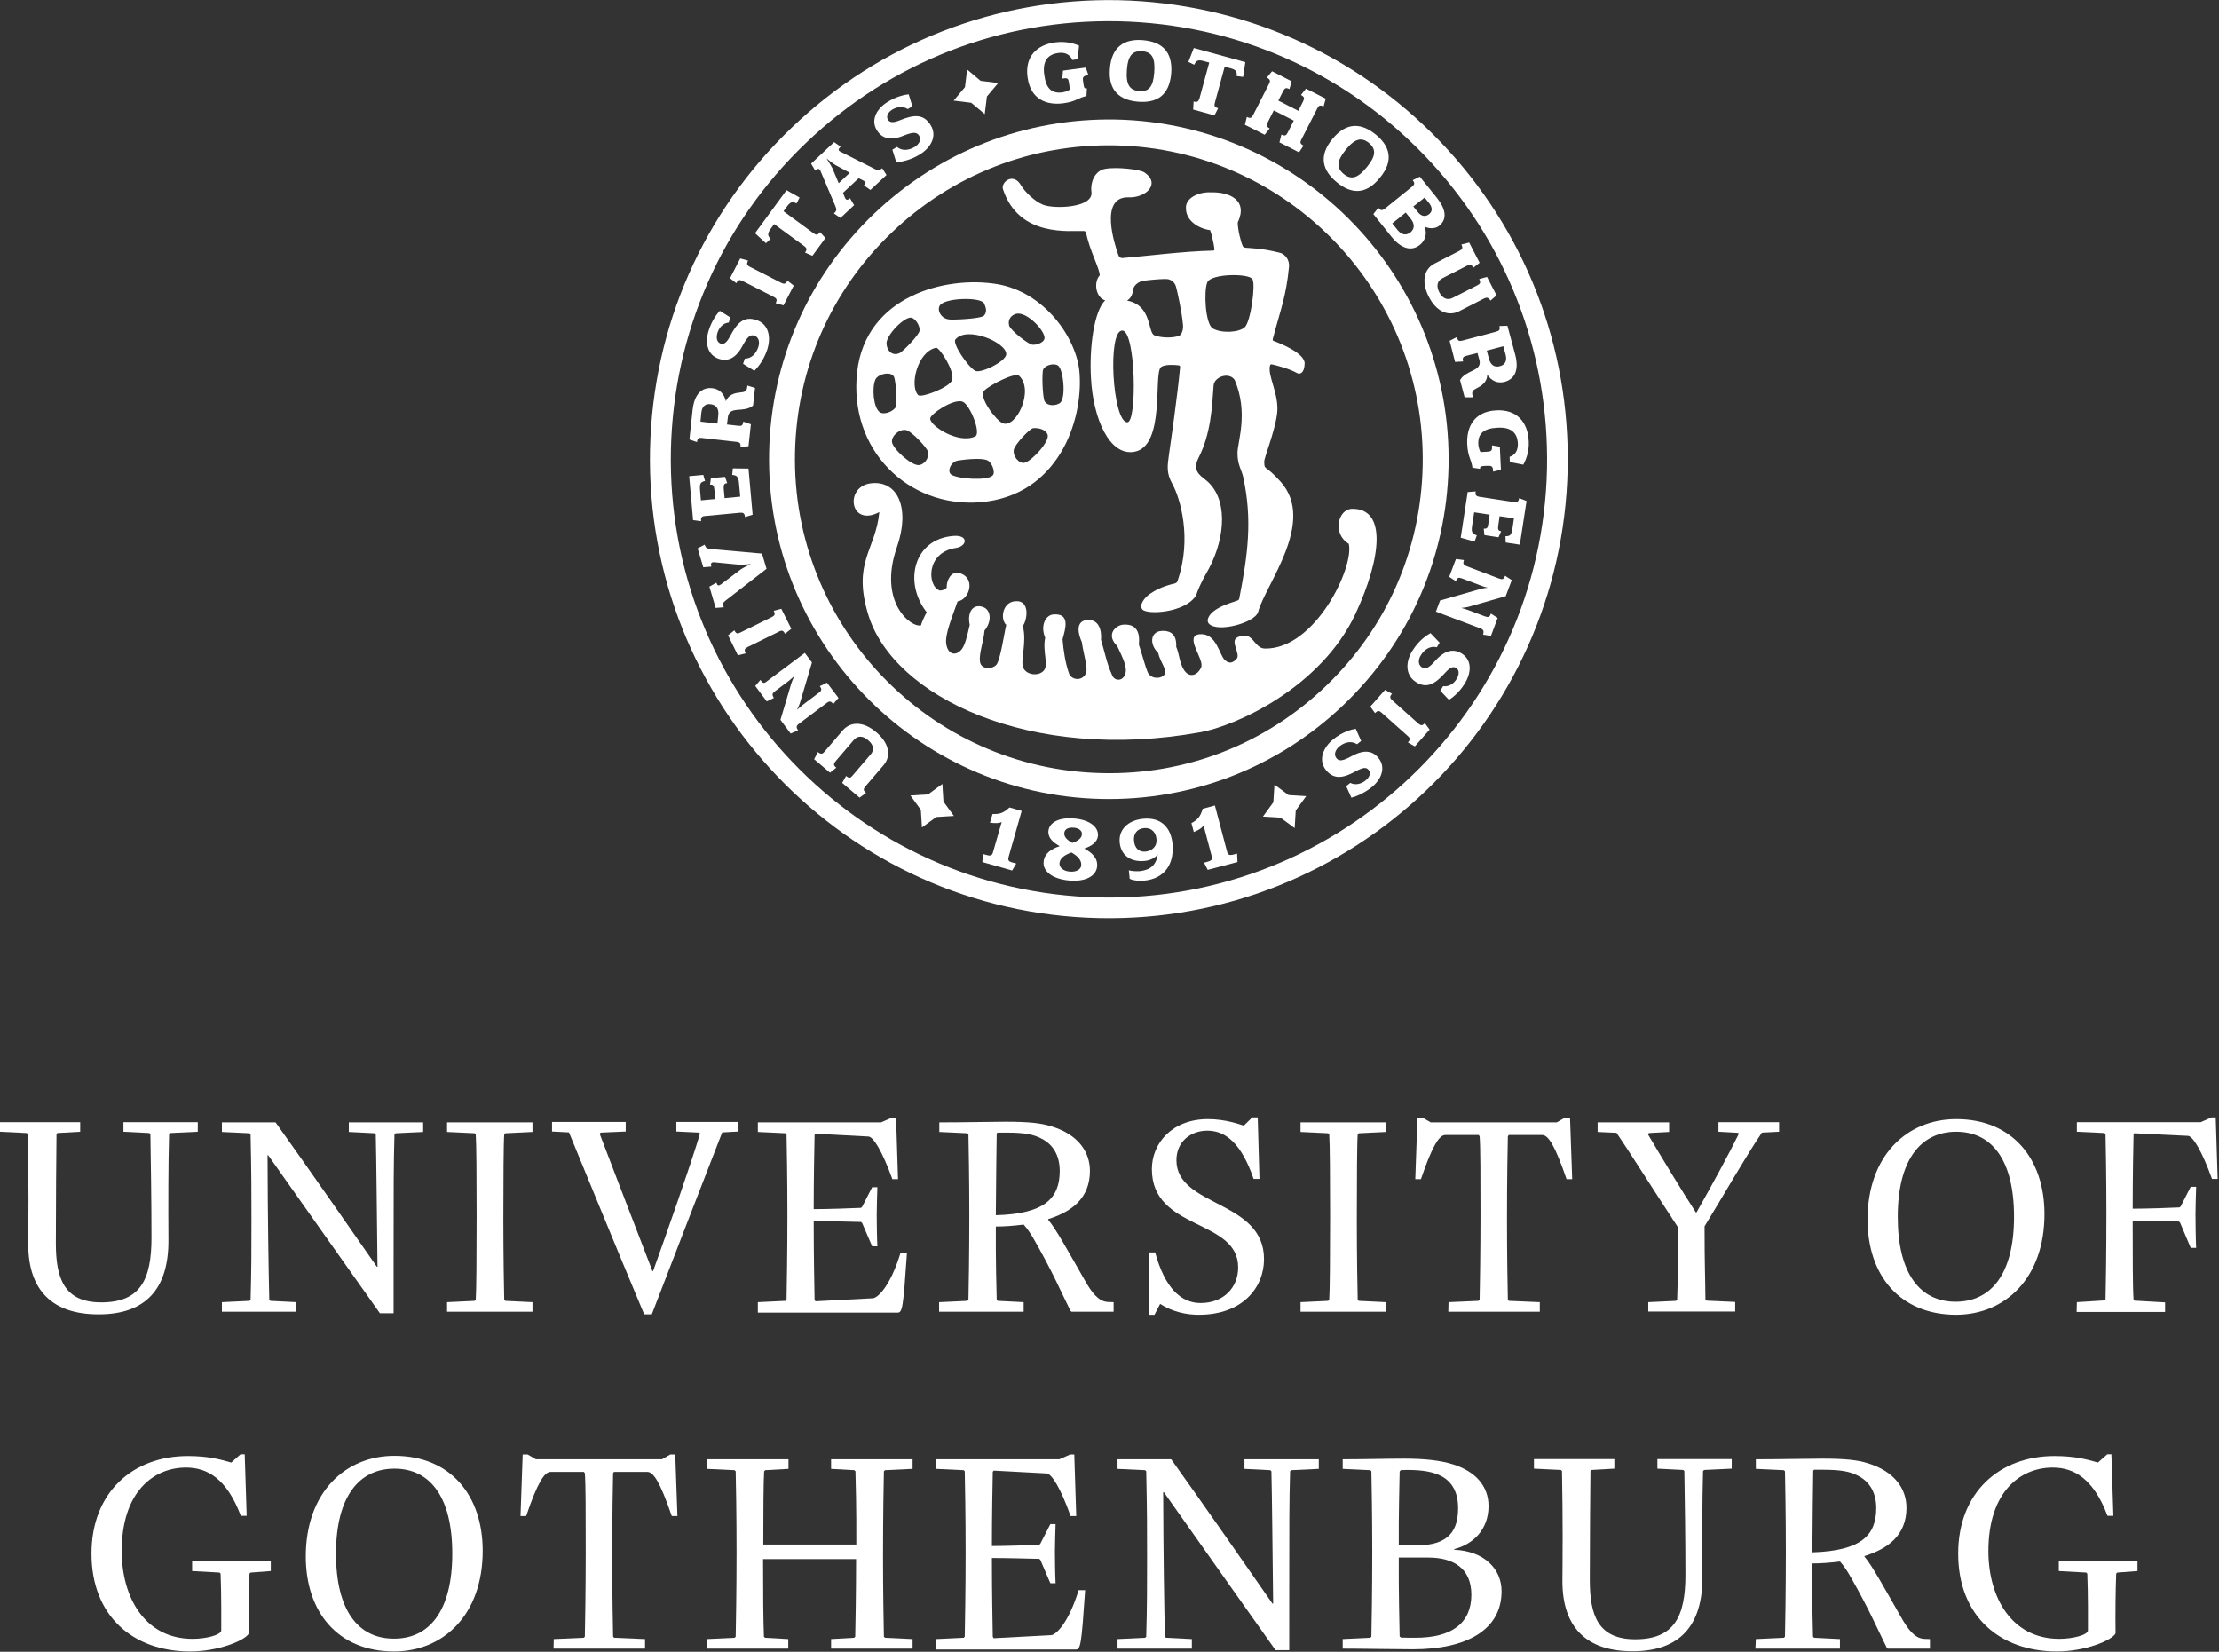 <?xml version="1.0" encoding="utf-8"?>
<!-- Generator: Adobe Illustrator 27.3.1, SVG Export Plug-In . SVG Version: 6.00 Build 0)  -->
<svg version="1.1"
	 id="svg2" xmlns:sodipodi="http://sodipodi.sourceforge.net/DTD/sodipodi-0.dtd" xmlns:svg="http://www.w3.org/2000/svg" xmlns:inkscape="http://www.inkscape.org/namespaces/inkscape" sodipodi:docname="LO_GUeng_cen2rSV.eps"
	 xmlns="http://www.w3.org/2000/svg" xmlns:xlink="http://www.w3.org/1999/xlink" x="0px" y="0px" viewBox="0 0 136.1 101.3"
	 style="enable-background:new 0 0 136.1 101.3;" xml:space="preserve">
<rect x="0" y="0" width="136.1" height="101.3" fill="#333333" stroke="none"/>
<style type="text/css">
	.st0{fill:#FFFFFF;}
</style>
<sodipodi:namedview  bordercolor="#000000" borderopacity="0.25" id="namedview4" inkscape:deskcolor="#d1d1d1" inkscape:pagecheckerboard="0" inkscape:pageopacity="0.0" inkscape:showpageshadow="2" pagecolor="#ffffff">
	</sodipodi:namedview>
<g id="g8" transform="matrix(1.333,0,0,-1.333,0,101.28)" inkscape:groupmode="layer" inkscape:label="ink_ext_XXXXXX">
	<g id="g10" transform="scale(0.1)">
		<path id="path12" class="st0" d="M507.1,404.1c-79.6,1.7-143,67.9-141.3,147.5c0.8,38.6,16.6,74.5,44.5,101.2
			c27.9,26.7,64.5,40.9,103,40.1c79.6-1.7,143-67.9,141.3-147.5c-0.8-38.6-16.6-74.5-44.5-101.2
			C582.3,417.5,545.7,403.2,507.1,404.1z M402.1,661.4c-30.2-28.9-47.3-67.8-48.2-109.5c-1.9-86.2,66.7-157.8,152.9-159.7
			c41.7-0.9,81.3,14.5,111.5,43.4c30.2,28.9,47.3,67.8,48.2,109.5c1.9,86.2-66.7,157.8-152.9,159.7
			C471.9,705.6,432.3,690.2,402.1,661.4"/>
		<path id="path14" class="st0" d="M505.9,346.9c-111.2,2.4-199.6,94.8-197.2,205.9c1.2,53.8,23.2,104,62.1,141.2
			c38.9,37.3,90,57.1,143.8,56c53.8-1.2,104-23.2,141.2-62.1c37.2-38.9,57.1-90,56-143.8l0,0C709.4,432.9,617,344.5,505.9,346.9z
			 M364.2,701c-40.7-39-63.8-91.5-65.1-147.9c-2.5-116.4,90.1-213.2,206.5-215.7c116.4-2.5,213.2,90.1,215.7,206.6l0,0
			c1.2,56.4-19.6,109.9-58.6,150.6c-39,40.7-91.6,63.8-148,65.1C458.4,760.8,404.9,740,364.2,701"/>
		<path id="path16" class="st0" d="M552.3,422.9C473.9,408.8,411,439.3,399.5,477c-7.4,24.3,3.4,29.6,5.1,47.2
			c-13.6-7.2-16.1,11.6-4.1,13.2c12.7,1.7,18.4-11.6,12.2-29.3c-8.9-25.5,6.7-37.3,11.1-36c0.2,1.3,1.8,4.6,2.6,6
			c-10.7,13.6-6.2,33.5,12,35.1c7.4,0.7,6.7-4.7,1.5-5.5c-14-2-13.3-17.6-7.5-19.6c1,0,2.2,0.3,3.2,1.3c-0.2,3.2,2,7.7,5.6,6.8
			c8-2,5-12.3-0.6-13.1c-2.1-6.3-6-15.1-5.2-19.7c0.8-4.6,4-5.5,6.7-2.8c1.9,1.9,2.9,6.6,4.1,11.7c-1.3,5.8,1.5,10.1,6.4,8.1
			c3.4-1.4,3.8-6.6,0.4-10.7c-0.4-4.9-2.6-10.5-2.1-14.3c0.5-3.8,5.7-3.5,7.5-1.5c1.9,2,3.8,15.4,4.6,18.4
			c-2.9,2.6-1.8,10.5,4.2,10.9c7,0.6,5.4-9,3.4-11.4c2-7.5-1.2-15.9,0.2-19.2c1.4-3.3,6.9-4.1,9.4-1.4c2.5,2.7-0.6,8.5,0.7,15.2
			c-2.4,5.8,0.4,10.5,3.8,10.7c7.8,0.6,5.6-6.4,4.2-11.4c0.4-5.1,1.3-11.1,3-15.8c1.1-3,6.1-3.7,7.8,0.2c1,2.4-1.3,9.3-1.9,14.2
			c-3.4,7.9-0.5,10,2.5,10.3c2.9,0.2,6.8-1.4,6.3-9.2c1.6-5.3,2.9-11.6,4.9-15.7c0.9-3.3,4.9-3.6,6.2-0.2c1.2,3.4-1.1,7.5-3.6,13
			c-5.6,5.5-0.5,9.7,2.7,9.9c3.2,0.3,8.2-0.6,7.2-9.1c1.7-5.2,2.9-9.9,4-12.6c1.3-3.2,5.7-3.5,7.6-1.5c1.9,2.1-1.7,5.7-2.7,10.2
			c-4.2,4.1-3.5,9.7,1.4,10.1c2.5,0.2,7.3-0.1,6.9-7.3c1.4-3.1,1.4-7.1,3.5-10.5c2.5-4.1,6.4-2.6,8,1.1c1.5,3.8-8.2,14.6-0.6,15.2
			c7.6,0.6,8.9-9.4,11.4-11.8c2.5-2.4,4.3-0.8,5.5,0.5c2,2.2-3.3,8.2,0.4,9.9c7.4,3.4,7.3-5.1,12.6-5.2
			c23.1-0.4,41.2,37.5,38.6,48.2c-7.7,4.6-5,16,1.5,16.1c15.9,0.3,13.7-22.2,1.6-48.3C607.8,443.5,568.9,425.9,552.3,422.9"/>
		<path id="path18" class="st0" d="M572.8,609.3c-2.6-2.5-10.7-3-14.8-0.6c-3.4,2-4.2,17.1-2.5,21.2c1.7,4.1,19.4,4.2,20.8,1.4
			C577.8,628.5,575.4,611.8,572.8,609.3z M541.1,627.9c0.6-2.1,2.7-11.6,3.2-17.4c0.3-2.1-0.5-4.7-1.8-5.2
			c-3.2-1.2-8.5-0.9-11.3,0.2c-3.2,1.2-1,13.8-12.6,16c1.6,1.1,2.4,2.3,2.8,5.1c0.2,1.8,2.4,3.8,5.2,4.1c5.3,0.6,8.6,0.8,10.4,0.7
			C538.6,631.3,540.5,630.1,541.1,627.9z M518.7,565.5c-6.8,0.1-9.3,42.4-2.3,42.2C522.6,607.6,523.3,565.4,518.7,565.5z M585.9,603
			c-0.3,0.1-0.3,0.5-0.3,0.7c3.6,13.7,6.2,19.7,7.5,33.4c0.3,3.3-2,5.9-4.2,6.4c-8.4,2.1-12.3,2-15.6,2.3c-0.4,0-1.1,0.2-1.4,0.6
			c-1,2-2.4,7.9-2.4,11c4.9,10.4-3.9,14.1-12.2,13.9c-5.4,0.3-11-2.2-11.6-6.3c-0.7-7.9,8-10.8,11.1-11.1c0.5-1.1,1.8-6.6,2-8.8
			c0-0.3-0.2-0.6-0.6-0.6c-14-0.3-32.2-2.7-41.4-3.4c-1.3-0.2-2,0.6-2.2,1.3c-1.7,4.7-9,27,4.7,26.6c8.1-0.3,14.9,6.4,7.2,11.5
			c-2,1.3-12.4,2.6-18,1.6c-4.7-0.8-6.9-6.1-6.3-10.7c0.9-7.2-17-7.9-22.3-5.8c-3.8,1.5-8.4,6-10.1,8.9c-3.5,6.2-9.4,1.5-8.3-1.8
			c7.4-22.4,31.1-18.9,37.3-19.2c0.3,0,0.8-0.4,0.9-0.6c1.5-8.1,6.3-16.6,6.3-19.8c-3-3.3-1.7-10.3,2.5-11.5
			c-5.1-4.9-7.4-21.9-6.5-36.1c1-18,8.3-35.5,19.8-33.6c14.6,2.4,8.8,36.1,12.4,39c1.8,1.4,6.5,1,8.2,0.8c0.4,0,0.6-0.5,0.6-0.7
			c-1.2-13.2-4.3-34.5-5.1-40.1c-0.8-5.8-1.3-8.8,1.7-14.1c3.2-5.9,9.1-24.5,2.2-44.3c-0.2-0.8-0.9-1-1.1-1.1
			c-6.2-1.4-9.5-3.4-11.7-4.9c-2.4-1.7-5.1-5.1-3.3-7.2c2.6-2.4,19.2-1.4,24.4,6.2c0.1,0.2,0.5,0.9,0.5,1.1c1.8,5,4,8.6,5.7,11.7
			c7.7,14.6,8.8,32.7-1.7,40.8c-2.9,2.3-6,4.4-3.1,10.1c5.6,11,6.2,23.1,6.9,33.2c0.3,4.1,7.1,6.4,9.7,2.6
			c6.4-15.1,1.4-28.1,1.3-33.5c-0.1-5.4,1.9-7.9,2.6-11.1c4.3-19.7,2.2-35.6-1.8-56c0-0.4-0.4-0.7-0.8-0.9
			c-4.6-1.5-7.5-2.5-10.4-4.5c-2.9-2-4.1-4.7-2.8-6.1c3.9-4.4,21.4,0.4,22.7,5.4c3.3,12.5,26.8,41.3,10.4,59.8
			c-7.5,8.4-7.5,5-7.6,9.3c0,2,4.7,13.2,5.9,21.9c1.2,9-4.6,17.6-3.2,22.5c0,0.1,0.4,0.4,0.6,0.4c2.4-0.5,8.2-2,11.9-4.1
			c1.2-0.6,3.2-0.1,3.4,4.3C600.6,597.4,588.3,602.1,585.9,603"/>
		<path id="path20" class="st0" d="M437.9,541.3c-2.4,1.3-0.5,6.1,2.9,6.6c2.4,0.4,10.7,1.4,13.5,0.1c2.2-1,3.8-5.6,2.5-6.9
			C454.5,538.5,441.3,539.4,437.9,541.3z M410.4,556.5c-0.2,2.9,3.6,6.1,6.6,5.4c2.4-0.5,9.7-8.2,10-10c0.6-3.3-2-5.9-4.2-6.1
			C419.3,545.5,410.7,553.4,410.4,556.5z M411.9,572.1c-1.7-2-5.5-3.3-7.3-1.8c-2.7,2.2-3.5,11.1-1.8,14.9c1.2,2.6,7.4,4,8.6,1.1
			C412.2,584.2,413.1,573.5,411.9,572.1z M414,597.4c-3-1.5-5.8,0.5-6.1,4.3c-0.3,3.7,8.4,12.8,11.6,11.9c1.5-0.4,3.9-3.4,3.6-6
			C422.9,605.7,415.7,598.3,414,597.4z M461.3,565.1c-3.1,1.4-11.3,12.1-8.4,15c2.7,2.7,14.2,8.5,16,6.8
			C476,580.3,467.5,562.4,461.3,565.1z M428,567.2c0,2.1,10.7,9.3,14.9,7.8c3.4-1.3,8.7-14.6,5.8-16C441,555.4,428,563.8,428,567.2z
			 M430.7,599.8c1.5,0.3,8.7-10.7,7.4-14.8c-1.1-3.5-14.3-8.4-15.6-7C418.4,582,422,598,430.7,599.8z M463,596.9
			c0-3.4-11.9-9.1-14.3-7.7c-3.5,2-10.6,12.6-9.1,14.4C444.8,610,463,602.3,463,596.9z M452.8,620.2c0.7-1.6,1.6-3.7,0-5.6
			c-1.4-1.5-14-2-15.9-1.8c-4,0.3-5.8,4.3-4.5,6.4C434.7,622.9,451.4,623.2,452.8,620.2z M480.6,604.1c-0.4-2.2-4.1-3.1-5.6-2.9
			c-1.9,0.2-10.2,6.7-10.7,8.9c-0.7,3,1.3,4.8,3.2,5.3C472.5,616.7,481.1,607.3,480.6,604.1z M487.6,574.3c-1.9-1.2-5.4-1.5-6.9,0.8
			c-1,1.6-1.4,13-0.7,14.7c0.7,1.8,4.6,3.1,6.7,1.9C489.3,590.2,490.7,576.3,487.6,574.3z M475.4,562.8c1.9,0.2,5.6-0.3,6.6-2.9
			c1.2-2.9-6.8-11.9-10.5-13c-2.3-0.7-5.7,2.8-5,6.1C466.9,555.2,473.8,562.7,475.4,562.8z M496.7,588.4c-1.3,16-16.2,37.1-38,40.7
			c-23.6,3.9-60.3-5.5-64.3-40.3c-4.1-35.9,23.4-62.6,56.4-60.1C486.6,531.5,498.5,565.8,496.7,588.4"/>
		<path id="path22" class="st0" d="M445,727.8l-1-8.1l-5.2-6.2l8.1-1l6.2-5.2l1,8.1l5.2,6.2l-8.1,1L445,727.8"/>
		<path id="path24" class="st0" d="M595.7,378.8l-6.5,4.8l-8.1,0.5l4.8,6.6l0.5,8.1l6.5-4.8l8.1-0.5l-4.8-6.6L595.7,378.8"/>
		<path id="path26" class="st0" d="M424.2,379.1l6.6,4.8l8.1,0.5l-4.8,6.6l-0.5,8.1l-6.6-4.8l-8.1-0.5l4.8-6.6L424.2,379.1"/>
		<path id="path28" class="st0" d="M379.4,414l8.3,9.7c3.8,4.4,9.8,4.1,15.5-0.8c5.8-4.9,7.1-10.8,3.3-15.2l-8.3-9.7
			c-1-1.2-1.1-1.9,0.3-3l-3-2.2l-8,6.8l1.8,3.2c1.4-1.2,2-1,3,0.2l8.3,9.7c1.7,1.9,1.5,4.3-1.1,6.5c-2.6,2.3-5,2.1-6.7,0.1l-8.3-9.7
			c-1-1.2-1.1-1.9,0.3-3l-2.9-2.3l-7.3,6.2l1.7,3.3C377.7,412.7,378.4,412.8,379.4,414"/>
		<path id="path30" class="st0" d="M352.8,446.3l17.5,13.1l3.3-4.4l-5.5-18.5c-0.4-1.3-1.4-3.3-1.4-3.3s1.6,1.5,2.4,2.1l7.7,5.8
			c1.2,0.9,1.5,1.5,0.4,3l3.3,1.6l5.3-7l-2.4-2.8c-1.1,1.4-1.8,1.4-3,0.5l-12.8-9.6c-1.2-0.9-1.4-1.6-0.4-3l-3.4-1.5l-4.7,6.3
			l5,16.8c0.4,1.3,1.4,3.4,1.4,3.4s-1.6-1.5-2.5-2.2l-6.5-4.9c-1.2-0.9-1.4-1.6-0.4-3l-3.3-1.6l-5.3,7.1l2.4,2.8
			C350.9,445.3,351.6,445.3,352.8,446.3"/>
		<path id="path32" class="st0" d="M359.5,479.7l4.6-9.2l-2.9-2.3c-0.8,1.6-1.5,1.7-2.8,1l-14.4-7.1c-1.4-0.7-1.7-1.3-0.9-2.9
			l-3.6-0.9l-4.5,9.2l2.9,2.3c0.8-1.6,1.4-1.7,2.8-1l14.4,7.1c1.4,0.7,1.7,1.3,0.9,2.9L359.5,479.7"/>
		<path id="path34" class="st0" d="M327,507.2l23.6-2.1l2.1-7l-18.7-14.5c-1.4-1-1.5-1.6-1-3.2l-3.7-0.3l-2.9,9.8l3.2,1.8
			c0.5-1.4,1-1.6,2.2-0.7l9,6.8c1.5,1,4.7,2.5,4.7,2.5s-3.5-0.4-5.4-0.3l-11.4,1.1c-1.5,0.1-1.8-0.5-1.4-2l-3.7-0.3l-2.6,8.7
			l3.2,1.7C324.8,507.7,325.2,507.4,327,507.2"/>
		<path id="path36" class="st0" d="M344.4,544.2l1.9-21.2l-3.5-1.1c-0.2,1.8-0.8,2.1-2.3,2l-16-1.5c-1.6-0.1-2.1-0.6-1.9-2.4
			l-3.7,0.5l-1.8,20.2l6.5,0.6l0.8-2.8c-2.1-0.5-2.5-1.1-2.3-4.2l0.4-4.7l6.6,0.6l-0.4,4.3c-0.2,1.8-0.5,2.5-2,2.3l0.4,3l6.5,0.6
			l1-2.9c-1.5-0.1-1.7-0.8-1.6-2.6l0.4-4.3l7.2,0.7l-0.6,6.5c-0.3,2.8-1.1,3.3-3.1,3.5l0.3,3L344.4,544.2"/>
		<path id="path38" class="st0" d="M322.7,569.9l-0.4-4.1l7.8-0.9l0.4,3.9c0.3,3-1,4.7-3.4,5C324.7,574.2,323,572.9,322.7,569.9z
			 M347.4,581.3l-0.9-8.1c-4.3-3.6-11,0.1-11.6-5.4l-0.4-3.3l5.2-0.6c1.5-0.2,2.1,0.1,2.3,1.9l3.5-1.2l-1.1-10.1l-3.7-0.4
			c0.2,1.8-0.3,2.2-1.8,2.4l-15.9,1.8c-1.5,0.2-2.1-0.2-2.3-1.9l-3.5,1.2l1.5,13.8c0.8,6.7,3.9,10.3,9,9.8c3.3-0.4,5.4-2.4,6.3-6
			c1.3,3.3,4.5,3.8,6.5,4c2.3,0.2,3.1,0.6,3.3,2.6l0.1,0.6L347.4,581.3"/>
		<path id="path40" class="st0" d="M353,598.9c-1.7-5.1-4.5-8.3-5.9-9.7l-5.2,3.2l0.8,2.4c3.3,0,5.3,2.6,6.2,5.3
			c0.7,2.1,0.4,4.5-1.8,5.3c-1.9,0.6-3.2-0.6-5.4-4.6c-2.1-4.1-5.6-7.9-10.9-6.1c-5.2,1.7-6.6,7.2-4.7,13.1c1.4,4.5,3.8,7.6,5.1,9
			l4.9-3.1l-0.8-2.3c-2.9-0.3-4.6-2.7-5.2-4.8c-0.7-2.3-0.2-4.3,1.5-4.9c1.7-0.5,2.9,0.7,4.5,3.7c2.9,5.5,6,9.1,11.8,7.2
			C353.7,610.8,354.9,604.7,353,598.9"/>
		<path id="path42" class="st0" d="M365.2,628.4l-4.7-9.1l-3.6,1c0.8,1.6,0.5,2.2-0.9,2.9l-14.3,7.3c-1.4,0.7-2.1,0.6-2.9-1
			l-2.9,2.3l4.7,9.1l3.6-1c-0.8-1.6-0.5-2.2,0.9-2.9l14.3-7.3c1.4-0.7,2.1-0.6,2.9,1L365.2,628.4"/>
		<path id="path44" class="st0" d="M366.5,666.2c-1.7,0.9-2.7,0.9-4.4-1.4l-1.6-2.2l13.8-10.1c1.2-0.9,1.9-1,3,0.5l2.5-2.7l-6-8.2
			l-3.4,1.5c1.1,1.5,0.8,2.1-0.4,3l-13.8,10.1l-1.6-2.2c-1.7-2.3-1.3-3.3,0-4.6l-2.2-2l-5,4.6l14.5,19.8l6-3.4L366.5,666.2"/>
		<path id="path46" class="st0" d="M384.5,683.8c-1.4,0.8-4.2,3.1-4.2,3.1s2-3.1,2.7-4.5l2.9-6.9l5.1,4.8L384.5,683.8z M407.9,679.3
			l-7.4-6.9l-3,2.1c1,0.9,1.1,1.5-0.4,2.3l-2,1l-7.2-6.7l0.8-2.1c0.6-1.5,1.4-1.3,2.4-0.4l1.9-3.2l-6.3-5.9l-3,2.1
			c1.2,1.1,1.4,1.7,0.7,3.3l-6.9,16.3c-0.4,1-1.1,1.3-2.4,0.1l-1.9,3.2l10.6,9.9l3-2.1c-1.3-1.2-1.1-1.8-0.1-2.3l15.9-8
			c1.4-0.8,2.1-0.7,3.3,0.4L407.9,679.3"/>
		<path id="path48" class="st0" d="M423.2,688.7c-4.6-2.8-8.8-3.4-10.8-3.6l-1.8,5.8l2.1,1.3c2.5-2.1,5.7-1.5,8.2,0
			c1.9,1.2,3.2,3.2,2,5.2c-1.1,1.7-2.8,1.7-7.1,0c-4.3-1.8-9.3-2.4-12.3,2.4c-2.9,4.6-0.4,9.8,4.9,13.1c4,2.5,7.8,3.3,9.7,3.5
			l1.7-5.5l-2.1-1.3c-2.4,1.6-5.2,0.9-7.1-0.2c-2.1-1.3-3-3.2-2-4.7c0.9-1.5,2.7-1.4,5.8-0.1c5.8,2.3,10.4,3,13.7-2.2
			C431.4,697.3,428.4,691.9,423.2,688.7"/>
		<path id="path50" class="st0" d="M500.3,725.1c-1.8-0.2-2.2-0.9-2-2.3l0.3-2.1c0.2-1.4,0.5-1.7,1.5-1.6l-0.2-3.5
			c-3.9-0.8-4.6-2.5-10.5-3.3c-8-1.1-15.3,1.9-16.6,12c-1.3,9.3,4.1,14.9,12.8,16c5.2,0.7,9.2-0.8,10.9-1.5l-0.7-6.3l-2.4-0.3
			c-1.2,2.8-3.7,3.6-6.5,3.2c-5-0.7-7.3-3.9-6.4-10.1c0.8-6.3,3.5-8.7,8.4-8c1.2,0.2,2.6,0.7,3.4,1.3l-0.5,3.4
			c-0.2,1.5-0.6,2-2.5,1.7l-0.5-0.1l0.3,3.7l10.5,1.4l1.2-3.5L500.3,725.1"/>
		<path id="path52" class="st0" d="M525.5,736.2c-4.3,0.3-6.5-1.8-7-8.6c-0.5-6.8,1.3-9.3,5.6-9.7c4.4-0.4,6.5,1.8,7,8.6
			C531.6,733.4,529.9,735.9,525.5,736.2z M523.6,713c-8.2,0.7-13.8,4.9-12.9,15.3c0.8,10.3,7,13.7,15.2,13c8.4-0.7,13.8-5,13-15.3
			C538,715.6,532,712.3,523.6,713"/>
		<path id="path54" class="st0" d="M569,724.8c0.2,1.9-0.1,2.9-2.9,3.6l-2.6,0.7l-4.5-16.5c-0.4-1.5-0.2-2.1,1.5-2.6l-1.7-3.3
			l-9.8,2.7l0.2,3.7c1.8-0.5,2.2,0,2.7,1.4l4.5,16.5l-2.6,0.7c-2.8,0.8-3.5,0-4.3-1.7l-2.7,1.3l2.5,6.4l23.7-6.5l-1-6.8L569,724.8"
			/>
		<path id="path56" class="st0" d="M597.7,689.7l-9,4.6l0.9,3.6c1.6-0.8,2.2-0.5,2.9,0.9l2.8,5.5l-9.2,4.7l-2.8-5.5
			c-0.7-1.3-0.6-2,0.9-2.8l-2.3-2.9l-9.1,4.6l0.9,3.6c1.6-0.8,2.2-0.5,2.9,0.9l7.3,14.3c0.7,1.4,0.6,2-1,2.9l2.4,2.9l9-4.6l-1-3.6
			c-1.6,0.8-2.1,0.5-2.9-0.9l-2.2-4.4l9.2-4.7l2.2,4.4c0.7,1.4,0.6,2-1,2.9l2.3,2.9l9.1-4.6l-1-3.6c-1.6,0.8-2.2,0.5-2.9-0.9
			l-7.3-14.3c-0.7-1.3-0.6-2,1-2.8L597.7,689.7"/>
		<path id="path58" class="st0" d="M629.9,694c-3.3,2.7-6.4,2.2-10.7-3.1c-4.3-5.3-4.2-8.4-1-11.1c3.4-2.8,6.4-2.2,10.7,3.1
			C633.2,688.1,633.2,691.2,629.9,694z M615,676c-6.4,5.3-8.5,11.9-1.9,19.9c6.6,8,13.5,7.2,19.9,2c6.5-5.3,8.5-12,1.9-19.9
			C628.4,669.9,621.5,670.6,615,676"/>
		<path id="path60" class="st0" d="M650.3,664.8l2.1-2.6c1.7-2.1,3.5-2.2,5.1-1c1.5,1.2,1.8,2.9,0.1,5.1l-2.1,2.6L650.3,664.8z
			 M646.8,662l-6.2-5l2.5-3.1c1.9-2.3,4-2.5,5.9-1c1.8,1.5,2.1,3.7,0.2,6.1L646.8,662z M640.3,650.8l-8.4,10.5l2.3,2.9
			c1.1-1.4,1.8-1.3,3-0.4l12.5,10.1c1.2,1,1.4,1.6,0.3,3l3.3,1.6l7.9-9.8c4.2-5.3,4.7-9.8,1-12.8c-1.7-1.4-4.6-1.4-6.7-0.4
			c1.3-3.4,0.2-6.4-2.1-8.3C649.4,643.9,644.6,645.5,640.3,650.8"/>
		<path id="path62" class="st0" d="M682.7,622.4l-11.3-5.8c-5.2-2.6-10.6,0-14,6.7c-3.4,6.7-2.4,12.7,2.8,15.3l11.3,5.8
			c1.4,0.7,1.7,1.3,0.9,2.9l3.6,0.9l4.8-9.3l-2.9-2.3c-0.8,1.6-1.5,1.7-2.8,1l-11.4-5.8c-2.3-1.2-3-3.4-1.5-6.4
			c1.6-3.1,3.9-3.8,6.1-2.7l11.4,5.8c1.4,0.7,1.7,1.3,0.9,2.9l3.6,1l4.4-8.5l-2.8-2.4C684.8,623,684.1,623.1,682.7,622.4"/>
		<path id="path64" class="st0" d="M692.8,596.5l-1.1,4l-7.6-2l1-3.8c0.8-2.9,2.6-4,4.9-3.4C692.4,591.8,693.5,593.7,692.8,596.5z
			 M673.9,577l-2.1,7.9c2.7,4.9,10.3,3.9,8.9,9.3l-0.9,3.2l-5.1-1.3c-1.5-0.4-1.9-0.9-1.5-2.6l-3.7-0.2L667,603l3.3,1.7
			c0.5-1.8,1.1-2,2.6-1.6l15.5,4.1c1.5,0.4,1.9,0.9,1.5,2.6l3.7,0.1l3.6-13.4c1.7-6.5,0.1-11-4.9-12.4c-3.2-0.8-5.9,0.3-8,3.3
			c0-3.6-2.9-5.2-4.6-6.1c-2-1-2.7-1.6-2.1-3.7l0.2-0.6L673.9,577"/>
		<path id="path66" class="st0" d="M687,543.3c-0.1,1.9-0.7,2.2-2.2,2.2l-2.1-0.1c-1.4-0.1-1.8-0.4-1.7-1.3l-3.5,0.5
			c-0.5,4-2.1,4.8-2.4,10.8c-0.4,8,3.2,15.1,13.4,15.6c9.4,0.5,14.5-5.4,14.9-14.2c0.3-5.2-1.6-9.1-2.5-10.8l-6.2,1.2l-0.1,2.4
			c2.9,0.9,3.9,3.4,3.8,6.2c-0.3,5-3.2,7.6-9.5,7.2c-6.3-0.3-9-2.8-8.7-7.7c0.1-1.2,0.5-2.7,1-3.5l3.4,0.2c1.5,0.1,2,0.5,1.9,2.4
			l0,0.5l3.6-0.6l0.5-10.6l-3.6-0.9L687,543.3"/>
		<path id="path68" class="st0" d="M672.1,512.4l3.2,21l3.7,0.3c-0.3-1.8,0.2-2.2,1.8-2.5l15.8-2.4c1.5-0.2,2.1,0.1,2.4,1.8l3.4-1.3
			l-3.1-20.1l-6.5,1l-0.1,2.9c2.2,0,2.7,0.5,3.2,3.5l0.7,4.7l-6.6,1l-0.6-4.2c-0.3-1.8-0.1-2.5,1.3-2.7l-1.2-2.8l-6.5,1l-0.3,3
			c1.5-0.2,1.9,0.4,2.1,2.2l0.6,4.2l-7.1,1.1l-1-6.5c-0.4-2.8,0.3-3.5,2.2-4.1l-1-2.9L672.1,512.4"/>
		<path id="path70" class="st0" d="M681.1,470.7l-20.4,7.7l1.9,5.1l18.5,5.3c1.3,0.4,3.5,0.6,3.5,0.6s-2.1,0.5-3,0.9l-9,3.4
			c-1.4,0.5-2.1,0.4-2.7-1.3l-3.1,2l3.1,8.2l3.7-0.5c-0.6-1.7-0.2-2.2,1.2-2.8l15-5.7c1.5-0.5,2.1-0.4,2.7,1.3l3.1-2l-2.8-7.4
			l-16.8-4.8c-1.3-0.4-3.6-0.6-3.6-0.6s2.1-0.6,3.2-1l7.7-2.9c1.5-0.5,2.1-0.4,2.7,1.3l3.1-2l-3.1-8.3l-3.6,0.6
			C682.9,469.6,682.5,470.2,681.1,470.7"/>
		<path id="path72" class="st0" d="M650,460.6c2.9,4.6,6.4,6.9,8.2,7.9l4.2-4.4l-1.3-2.1c-3.2,0.8-5.8-1.2-7.3-3.6
			c-1.2-1.8-1.5-4.3,0.4-5.6c1.7-1.1,3.3-0.3,6.3,3.1c3.1,3.5,7.4,6.2,12.1,3.2c4.6-2.9,4.6-8.6,1.3-13.9c-2.5-4-5.6-6.4-7.2-7.4
			l-4,4.2l1.3,2.1c2.8-0.4,5.1,1.4,6.2,3.3c1.3,2.1,1.3,4.1-0.2,5.1c-1.5,0.9-3,0.1-5.3-2.5c-4.2-4.6-8.1-7.3-13.2-4
			C646.4,449.3,646.7,455.5,650,460.6"/>
		<path id="path74" class="st0" d="M630.5,434.7l6.8,7.7l3.2-1.8c-1.2-1.3-1-2,0.1-3l12-10.7c1.2-1,1.8-1.1,3,0.2l2.2-3l-6.8-7.7
			l-3.2,1.8c1.2,1.3,1.1,2-0.1,3l-12,10.7c-1.1,1-1.8,1.1-3-0.2L630.5,434.7"/>
		<path id="path76" class="st0" d="M613.5,419.7c4.2,3.4,8.4,4.5,10.3,4.8l2.5-5.6l-1.9-1.5c-2.7,1.8-5.9,0.8-8.1-1
			c-1.7-1.4-2.8-3.6-1.4-5.4c1.2-1.6,3-1.3,7,0.9c4.1,2.3,9,3.5,12.4-0.9c3.4-4.2,1.5-9.7-3.3-13.5c-3.7-2.9-7.4-4.3-9.2-4.7
			l-2.4,5.3l1.9,1.5c2.5-1.3,5.3-0.3,7,1.1c1.9,1.5,2.6,3.5,1.4,4.9c-1.1,1.4-2.8,1-5.8-0.6c-5.4-3-10-4.2-13.8,0.5
			C606.4,410.2,608.8,415.9,613.5,419.7"/>
		<path id="path78" class="st0" d="M465.7,359.3l-13.7,3.9l0.3,3.7l1.8-0.5c1.8-0.5,2.4-0.1,2.8,1.3l4,13.9c-1-0.5-2.6-0.7-5.4-0.3
			l1.2,4c3-0.1,4.8,0.2,7.8,3l5.6-1.6l-6-21.1c-0.4-1.5-0.1-2.1,1.7-2.6l1.8-0.5L465.7,359.3"/>
		<path id="path80" class="st0" d="M494.1,379c-2.5,0.2-4.2-0.6-4.4-2.4c-0.2-1.8,1.3-3.3,3.7-4.6c2.5,0.9,4.3,2.1,4.4,3.9
			C498,377.6,496.4,378.8,494.1,379z M493,367.6c-3.1-1.1-5.3-2.6-5.5-4.9c-0.2-2,1.8-3.7,4.7-3.9c2.8-0.3,5.2,0.9,5.3,2.9
			C497.7,364.1,495.8,366,493,367.6z M491.8,354.7c-7.5,0.7-12.1,4.2-11.6,8.7c0.4,3.9,3.7,5.9,7.4,7.1c-3,1.7-5.5,3.8-5.2,7
			c0.4,4,5.1,6.4,12.1,5.7c6.7-0.6,11-3.8,10.7-7.9c-0.3-3.1-3.1-4.8-6.3-5.9c3.4-1.8,6.3-4.3,5.9-8.3
			C504.3,356.5,499.1,354,491.8,354.7"/>
		<path id="path82" class="st0" d="M526.4,378.8c-3.3-0.3-5-2.7-4.6-6c0.3-3.1,2.2-5.1,5.3-4.8c2.9,0.3,5.4,2.3,5,5.9
			C531.9,376.3,530.3,379.1,526.4,378.8z M526.3,354.6c-1.8-0.2-5.3,0.1-6.5,0.9l-0.4,3.9c1.3-0.4,3.3-0.5,5-0.4
			c4.9,0.5,7.7,2.9,8.3,7.8c-0.9-1.5-3.4-2.9-6.1-3.1c-6.7-0.6-10.9,2.9-11.4,8.5c-0.6,5.7,3.6,10.2,10.8,10.9
			c8.4,0.8,12.8-4.2,13.5-11.5C540.3,362.9,536.5,355.6,526.3,354.6"/>
		<path id="path84" class="st0" d="M569.4,363.2l-13.7-3.6l-1.7,3.3l1.8,0.5c1.8,0.5,2.1,1.1,1.7,2.6l-3.7,14c-0.6-0.9-1.9-2-4.5-3
			l-1.1,4.1c2.6,1.4,4,2.6,5.2,6.6l5.6,1.5l5.6-21.2c0.4-1.5,1-1.8,2.8-1.4l1.8,0.5L569.4,363.2"/>
		<path id="path86" class="st0" d="M13,187.3c0,4.9,0.1,7.9,0.1,20.7c0,10.2-0.1,18.3-0.3,30l-0.5,0.5L0,239.1v4.4h36.9v-4.4
			l-10.5-0.6L26,238c-0.1-9.7-0.3-30.6-0.3-50.1c0-16.3,3.8-27.3,20.9-27.3c18,0,23.1,10.5,23.1,29.7c0,16.8-0.3,35-0.5,47.7
			l-0.5,0.5l-11.9,0.6v4.4h34.2v-4.4l-12.7-0.6l-0.5-0.5c-0.4-13.8-0.4-32.8-0.3-48.8c0.1-22.2-10.3-34.1-32-34.1
			C24.3,155,13,166,13,187.3"/>
		<path id="path88" class="st0" d="M102.1,160.7l12.7,0.6l0.5,0.5c0.4,13.8,0.4,24,0.4,37c0,12.9,0,20-0.4,39.1l-0.5,0.5l-12.7,0.6
			v4.4h24.7c15.8-22.1,33.7-47.9,46.6-66.4h0.3c-0.3,24.8-0.5,48.2-0.8,60.9l-0.5,0.5l-11.9,0.6v4.4h34.2v-4.4l-12.7-0.6l-0.5-0.5
			c-0.4-13.8-0.4-24-0.4-56.5v-25.8h-6.3c-16,22.7-35.1,49.5-51.4,72.7h-0.3c0.1-30.2,0.5-53.6,0.8-66.5l0.5-0.5l11.9-0.6v-4.4
			h-34.2L102.1,160.7"/>
		<path id="path90" class="st0" d="M205.7,160.7l12.7,0.6l0.5,0.5c0.3,4,0.4,21.4,0.4,38.9c0,17.4-0.1,32.8-0.4,37.2l-0.5,0.5
			l-12.7,0.6v4.4h39.3v-4.4l-12.5-0.6l-0.5-0.5c-0.3-3.5-0.4-21.4-0.4-38.9c0-17.4,0.3-32.8,0.4-37.2l0.5-0.5l12.5-0.6v-4.4h-39.3
			V160.7"/>
		<path id="path92" class="st0" d="M261.8,238.8l-7.8,0.4v4.4h33.9v-4.4l-11.5-0.5l-0.5-0.5c7.2-18.7,15.8-41.3,24.3-63.2h0.3
			c6.3,17.6,17.3,48.8,21.6,63.3l-0.4,0.4l-10.5,0.5v4.4h28.6v-4.4l-7.5-0.4c-6.7-17.1-22.2-57.2-32.4-83.7h-3.5
			C282.9,187.3,271.4,215.5,261.8,238.8"/>
		<path id="path94" class="st0" d="M348.7,160.7l12.7,0.6l0.5,0.5c0.1,5.9,0.4,21.4,0.4,38.9c0,17.4-0.3,32-0.4,37.2l-0.5,0.5
			l-12.7,0.6v4.4h56.7l5,2.2h1.9l0.9-28.3h-2.6c-4.7,13-8.8,19.5-11,19.6l-24.4,1.3l-0.4-0.6c-0.1-5.9-0.4-19.6-0.4-34.1
			c5.8,0,18.5,0.4,21.8,0.6l0.5,0.5l4.6,9h2.4c-0.1-3.6-0.3-9.2-0.3-12.7c0-3.4,0.1-10.6,0.3-14.5h-2.4l-4.6,10.7l-0.5,0.5
			c-4,0.1-15.5,0.4-21.8,0.4c0-16.4,0.3-29.6,0.4-36.2l0.4-0.7l26.4,1.4c2.2,0.1,8,5.4,12.7,20.7h3c-1.7-25.2-2.1-27.3-4.3-27.3
			h-64.3L348.7,160.7"/>
		<path id="path96" class="st0" d="M487.6,221.1c0,7.1-3.1,12.4-8.9,15.1c-3.2,1.6-7.2,2.5-15.4,2.5H459l-0.4-0.4
			c-0.1-5.5-0.3-22.5-0.4-37.6C480.7,201.3,487.6,208.5,487.6,221.1z M432.2,160.7l12.9,0.6l0.5,0.5c0.1,3.8,0.4,21.4,0.4,38.9
			c0,17.4-0.3,31.4-0.4,37.2l-0.5,0.5l-12.9,0.6v4.4c11.6,0,24,0.3,30.6,0.3c10.2,0,16.2-0.6,20.9-2.1c12.4-3.7,17.8-11.8,17.8-20.5
			c0-12.8-8.7-18.9-19.2-22.2v-0.3c3.4-3.9,9.2-14.5,16.7-27.6c3.2-5.7,6.3-9.9,10.6-10.2l2.8-0.1v-4.4H493l-0.5,0.5
			c-4.8,9.7-8.1,17.6-16.3,32c-1.7,3-3.2,5.4-5.2,7.6c-4.6-0.6-9-0.9-12.8-0.9c-0.1-15.4,0.3-29.8,0.4-33.7l0.5-0.5l11.9-0.6v-4.4
			h-38.9V160.7"/>
		<path id="path98" class="st0" d="M528.5,183.6h3c4.5-16.4,11.9-23.3,20.9-23.3c10.6,0,17.3,7.1,17.3,16.4
			c0,22.5-39.7,16.8-39.7,45.2c0,12,9.4,23,25.8,23c8.4,0,15.1-2.6,16.5-3l3.9,3.8h2.5l0.8-28.3h-2.7c-5.4,15.8-12.5,22.2-21.3,22.2
			c-7.6,0-14.2-5-14.2-13.6c0-21.6,40.3-18.2,40.3-45.5c0-13-9.8-25.6-30-25.6c-5.6,0-12.1,1.3-17.8,5l-2.6-5h-2.7L528.5,183.6"/>
		<path id="path100" class="st0" d="M598.4,160.7l12.7,0.6l0.5,0.5c0.3,4,0.4,21.4,0.4,38.9c0,17.4-0.1,32.8-0.4,37.2l-0.5,0.5
			l-12.7,0.6v4.4h39.3v-4.4l-12.5-0.6l-0.5-0.5c-0.3-3.5-0.4-21.4-0.4-38.9c0-17.4,0.3-32.8,0.4-37.2l0.5-0.5l12.5-0.6v-4.4h-39.3
			V160.7"/>
		<path id="path102" class="st0" d="M666.5,160.7l13.8,0.6l0.5,0.5c0.1,4.8,0.4,21.4,0.4,38.9c0,17.4,0,31.8-0.4,36.3l-0.4,0.6
			h-15.4c-2.7,0-5.9-4.7-11.2-20.3h-2.6l1,28.3h2.3l3.8-2.2h58l3.8,2.2h2.3l1-28.3h-2.6c-5.4,15.8-8.5,20.3-11.2,20.3h-15.4
			l-0.4-0.6c-0.1-3.1-0.4-20.5-0.4-38c0-17.4,0.3-32.6,0.4-37.2l0.5-0.5l14.2-0.6v-4.4h-42.1L666.5,160.7"/>
		<path id="path104" class="st0" d="M758.4,160.7l12.8,0.6l0.5,0.5c0.3,9.7,0.4,15.6,0.4,33.3c-10.7,16.3-22.5,35-28.3,43.5
			l-8.7,0.4v4.4h32.9v-4.4l-9.3-0.5l-0.5-0.5c6.3-10.6,15.2-25.4,22.1-36h0.3c7.1,12.5,15.4,27.8,19.5,36.2l-0.4,0.4l-9,0.5v4.4
			h27.9v-4.4l-7.9-0.4c-7.5-11-17.3-28.3-26.4-43.1c0-17.8,0.3-22.1,0.4-33.7l0.5-0.5l13.2-0.6v-4.4h-40L758.4,160.7"/>
		<path id="path106" class="st0" d="M926.7,200c0,26.1-10.2,39.1-26.6,39.1s-26.9-13-26.9-39.1c0-26.1,10.2-39.1,26.6-39.1
			C916.3,160.9,926.7,173.9,926.7,200z M859.3,198.7c0,29.3,18,46.2,40.8,46.2c25.7,0,40.6-18.1,40.6-43.7c0-29.3-18-46.3-40.8-46.3
			C874.1,155,859.3,173.1,859.3,198.7"/>
		<path id="path108" class="st0" d="M955.6,160.7l12.7,0.8l0.5,0.5c0.1,4.5,0.4,21.3,0.4,38.8c0,17.4-0.3,32.7-0.4,37.2l-0.5,0.5
			l-12.7,0.6v4.4h57l5,2.2h1.9l0.9-28.3h-2.6c-4.7,13-8.8,19.6-11,19.8l-24.7,1.2l-0.4-0.6c-0.1-3.8-0.4-19.6-0.4-34.1
			c5.8,0,18.5,0.4,21.6,0.6l0.5,0.5l4.6,9h2.5c-0.1-3.6-0.3-9.2-0.3-12.7c0-3.4,0.1-11.5,0.3-15.4h-2.5l-4.9,11.6l-0.5,0.5
			c-3.8,0.1-15,0.4-21.3,0.4c0-16.4,0-31,0.4-36.3l0.5-0.5l14-0.8v-4.4h-40.7L955.6,160.7"/>
		<path id="path110" class="st0" d="M42.1,45c0,28.3,19.1,44.9,44.3,44.9c9.6,0,15.1-1.6,20-3l4.3,3.8h1.9l0.9-28.3h-2.7
			c-6.5,17.3-15.6,22.2-25.2,22.2c-15,0-29.6-11.2-29.6-38.4c0-21.2,10.6-40.4,32.6-40.4c6.3,0,13.2,1.8,13.2,3.9
			c0,4.4,0.1,16.2-0.3,26.1l-0.5,0.5L88.4,37v4.4h36.2V37l-9.3-0.7l-0.5-0.5c-0.3-8.3-0.4-17.6-0.3-27.5c-1.6-3.2-14-8.3-27-8.3
			C61.1,0,42.1,16.4,42.1,45"/>
		<path id="path112" class="st0" d="M208.1,45c0,26.1-10.2,39.1-26.6,39.1c-16.4,0-26.9-13-26.9-39.1c0-26.1,10.2-39.1,26.6-39.1
			C197.7,5.8,208.1,18.9,208.1,45z M140.7,43.7c0,29.3,18,46.3,40.8,46.3c25.7,0,40.6-18.1,40.6-43.7c0-29.3-18-46.3-40.8-46.3
			C155.5,0,140.7,18.1,140.7,43.7"/>
		<path id="path114" class="st0" d="M254.8,5.7l13.8,0.6l0.5,0.5c0.1,4.8,0.4,21.4,0.4,38.9s0,31.8-0.4,36.3l-0.4,0.6h-15.4
			c-2.7,0-5.9-4.6-11.2-20.3h-2.6l1,28.3h2.3l3.8-2.2h58l3.8,2.2h2.3l1-28.3h-2.6c-5.4,15.8-8.5,20.3-11.2,20.3h-15.4l-0.4-0.6
			c-0.1-3.1-0.4-20.5-0.4-38c0-17.4,0.3-32.6,0.4-37.2l0.5-0.5l14.2-0.6V1.3h-42.1L254.8,5.7"/>
		<path id="path116" class="st0" d="M325.3,5.7L338,6.3l0.5,0.5c0.1,4.9,0.4,21.4,0.4,38.9s-0.3,33.2-0.4,37.2l-0.5,0.5l-12.7,0.6
			v4.4h37.5v-4.4l-10.7-0.6l-0.5-0.5c-0.3-4-0.4-19.3-0.4-33.7h42.8c0.1,16-0.3,30.8-0.4,33.7l-0.5,0.5l-10.7,0.6v4.4h37.5v-4.4
			l-12.7-0.6l-0.5-0.5c-0.1-3.9-0.4-21.4-0.4-38.9c0-17.4,0.3-31.5,0.4-37.2l0.5-0.5l12.7-0.6V1.3h-37.5v4.4L393,6.3l0.5,0.5
			c0.1,4.4,0.4,20.4,0.4,35.7h-42.8c0-16.4,0.1-28.3,0.4-35.7l0.5-0.5l10.7-0.6V1.3h-37.5V5.7"/>
		<path id="path118" class="st0" d="M430.7,5.7l12.7,0.6l0.5,0.5c0.1,5.9,0.4,21.4,0.4,38.9s-0.3,32-0.4,37.2l-0.5,0.5l-12.7,0.6
			v4.4h56.7l5,2.2h1.9l0.9-28.3h-2.6c-4.6,13-8.8,19.5-11,19.6l-24.4,1.3l-0.4-0.6c-0.1-5.9-0.4-19.6-0.4-34.1
			c5.8,0,18.5,0.4,21.8,0.6l0.5,0.5l4.6,9h2.4c-0.1-3.6-0.3-9.2-0.3-12.7c0-3.3,0.1-10.6,0.3-14.5h-2.4l-4.6,10.7l-0.5,0.5
			c-4,0.1-15.5,0.4-21.8,0.4c0-16.4,0.3-29.6,0.4-36.2l0.4-0.7l26.4,1.4c2.2,0.1,8,5.4,12.7,20.7h3c-1.7-25.2-2.1-27.3-4.3-27.3
			h-64.3V5.7"/>
		<path id="path120" class="st0" d="M514.2,5.7l12.7,0.6l0.5,0.5c0.4,13.8,0.4,24,0.4,37c0,12.9,0,20-0.4,39.1l-0.5,0.5l-12.7,0.6
			v4.4h24.7c15.8-22.1,33.7-47.9,46.6-66.4h0.3c-0.3,24.8-0.5,48.2-0.8,60.9l-0.5,0.5l-11.9,0.6v4.4h34.2v-4.4l-12.7-0.6l-0.5-0.5
			c-0.4-13.8-0.4-24-0.4-56.5V0.6h-6.3c-16,22.7-35.1,49.5-51.4,72.7h-0.3c0.1-30.2,0.5-53.6,0.8-66.5l0.5-0.5l11.9-0.6V1.3h-34.2
			V5.7"/>
		<path id="path122" class="st0" d="M677,26.1c0,12.3-8.4,17.1-19.8,17.1h-13.6c-0.1-16.4,0.3-29.5,0.4-36.3l0.6-0.5
			c2.5-0.1,4.8-0.1,6.3-0.1C668.5,6.2,677,13.4,677,26.1z M651.8,48.8c15.2,0,19.1,7.2,19.1,17.2c0,6.8-2.5,12-7.8,14.7
			c-3.4,1.8-8.1,2.8-15.2,2.8c-0.6,0-2.1,0-3.4-0.1l-0.5-0.6c-0.1-6.7-0.5-19.4-0.4-34L651.8,48.8z M617.8,5.7l12.7,0.6l0.5,0.5
			c0.1,4.5,0.4,21.4,0.4,38.9s-0.3,31.5-0.4,37.2l-0.5,0.5l-12.7,0.6v4.4c9.6,0,20.5,0.3,28.2,0.3c9.4,0,16.7-0.8,22.5-2.6
			c10.2-3.2,16.4-9.8,16.4-19.2c0-11.1-7.4-17.7-15.8-19.8v-0.3c13.7-0.6,21.8-8.7,21.8-19.1c0-17.6-15.8-26.7-40.8-26.7
			c-8.4,0-22,0.3-32.3,0.3L617.8,5.7"/>
		<path id="path124" class="st0" d="M718.9,32.3c0,4.9,0.1,7.9,0.1,20.7c0,10.2-0.1,18.3-0.3,30l-0.5,0.5l-12.4,0.6v4.4h37v-4.4
			l-10.5-0.6l-0.5-0.5c-0.1-9.7-0.3-30.6-0.3-50.1c0-16.3,3.8-27.3,20.9-27.3c18,0,23.1,10.5,23.1,29.7c0,16.8-0.3,35-0.5,47.7
			l-0.5,0.5l-11.9,0.6v4.4h34.2v-4.4l-12.7-0.6l-0.5-0.5c-0.4-13.8-0.4-32.8-0.3-48.8c0.1-22.2-10.3-34.1-32-34.1
			C730.1,0,718.9,11,718.9,32.3"/>
		<path id="path126" class="st0" d="M863.3,66c0,7.1-3.1,12.4-8.9,15.1c-3.2,1.6-7.2,2.5-15.4,2.5h-4.3l-0.4-0.4
			c-0.1-5.6-0.3-22.5-0.4-37.6C856.5,46.3,863.3,53.5,863.3,66z M807.9,5.7l12.9,0.6l0.5,0.5c0.1,3.8,0.4,21.4,0.4,38.9
			s-0.3,31.4-0.4,37.2l-0.5,0.5l-12.9,0.6v4.4c11.6,0,24,0.3,30.6,0.3c10.2,0,16.2-0.6,20.9-2.1c12.4-3.8,17.8-11.8,17.8-20.5
			c0-12.8-8.7-18.9-19.3-22.2v-0.3c3.4-3.9,9.2-14.5,16.7-27.6c3.2-5.7,6.3-9.9,10.6-10.2l2.8-0.1V1.3h-19.4l-0.5,0.5
			c-4.8,9.7-8.1,17.6-16.3,32c-1.7,3-3.2,5.4-5.2,7.6c-4.6-0.6-9-0.9-12.8-0.9c-0.1-15.4,0.3-29.8,0.4-33.7l0.5-0.5l11.9-0.6V1.3
			h-38.9L807.9,5.7"/>
		<path id="path128" class="st0" d="M901,45c0,28.3,19.1,44.9,44.3,44.9c9.6,0,15.1-1.6,20-3l4.3,3.8h1.9l0.9-28.3h-2.7
			c-6.5,17.3-15.6,22.2-25.2,22.2c-15,0-29.6-11.2-29.6-38.4c0-21.2,10.6-40.4,32.6-40.4c6.3,0,13.2,1.8,13.2,3.9
			c0,4.4,0.1,16.2-0.3,26.1l-0.5,0.5L947.3,37v4.4h36.2V37l-9.3-0.7l-0.5-0.5c-0.3-8.3-0.4-17.6-0.3-27.5c-1.6-3.2-14-8.3-27-8.3
			C920,0,901,16.4,901,45"/>
	</g>
</g>
</svg>
